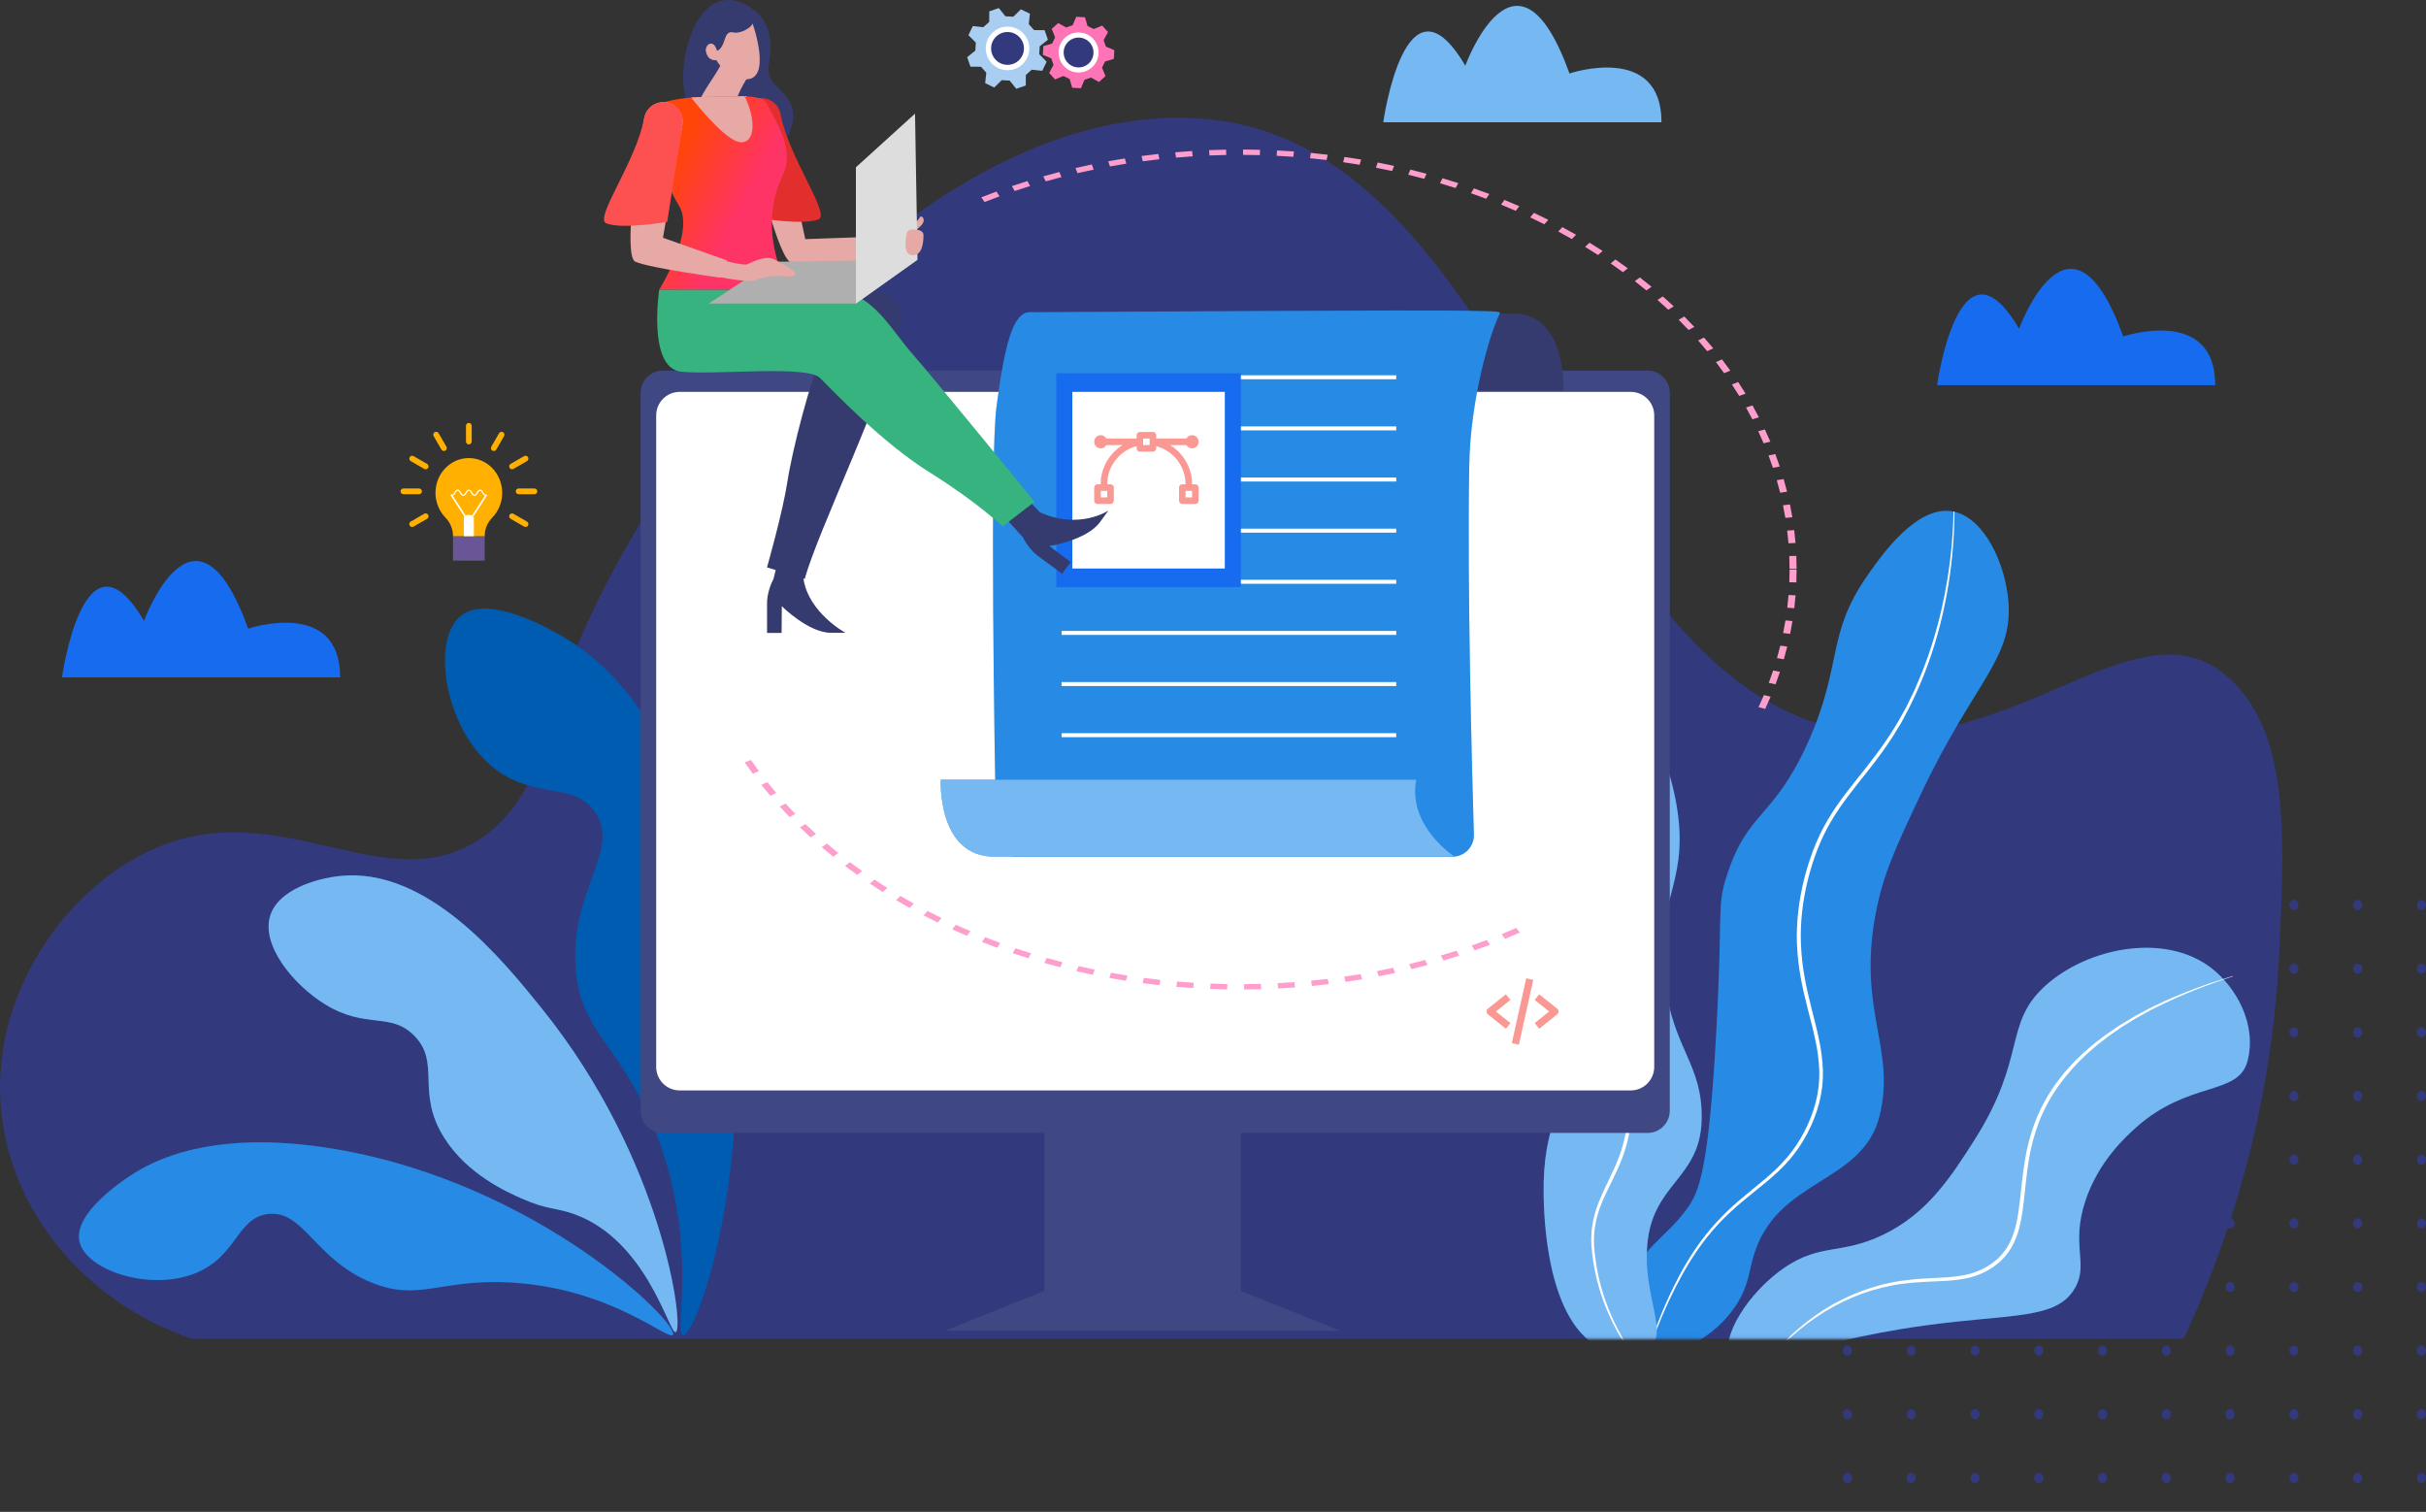 <svg width="674" height="420" viewBox="0 0 674 420" fill="none" xmlns="http://www.w3.org/2000/svg">
<rect x="0" y="0" width="674" height="420" fill="#333333" stroke="none"/>
<path fill-rule="evenodd" clip-rule="evenodd" d="M514.531 251.415C514.531 252.196 513.965 252.83 513.266 252.83C512.567 252.83 512 252.196 512 251.415C512 250.633 512.567 250 513.266 250C513.965 250 514.531 250.633 514.531 251.415ZM532.25 251.415C532.25 252.196 531.683 252.83 530.984 252.83C530.285 252.83 529.719 252.196 529.719 251.415C529.719 250.633 530.285 250 530.984 250C531.683 250 532.25 250.633 532.25 251.415ZM548.703 252.83C549.402 252.83 549.969 252.196 549.969 251.415C549.969 250.633 549.402 250 548.703 250C548.004 250 547.438 250.633 547.438 251.415C547.438 252.196 548.004 252.83 548.703 252.83ZM567.688 251.415C567.688 252.196 567.121 252.83 566.422 252.83C565.723 252.83 565.156 252.196 565.156 251.415C565.156 250.633 565.723 250 566.422 250C567.121 250 567.688 250.633 567.688 251.415ZM584.141 252.83C584.84 252.83 585.406 252.196 585.406 251.415C585.406 250.633 584.84 250 584.141 250C583.442 250 582.875 250.633 582.875 251.415C582.875 252.196 583.442 252.83 584.141 252.83ZM603.125 251.415C603.125 252.196 602.558 252.83 601.859 252.83C601.16 252.83 600.594 252.196 600.594 251.415C600.594 250.633 601.16 250 601.859 250C602.558 250 603.125 250.633 603.125 251.415ZM619.578 252.83C620.277 252.83 620.844 252.196 620.844 251.415C620.844 250.633 620.277 250 619.578 250C618.879 250 618.312 250.633 618.312 251.415C618.312 252.196 618.879 252.83 619.578 252.83ZM638.562 251.415C638.562 252.196 637.996 252.83 637.297 252.83C636.598 252.83 636.031 252.196 636.031 251.415C636.031 250.633 636.598 250 637.297 250C637.996 250 638.562 250.633 638.562 251.415ZM655.016 252.83C655.715 252.83 656.281 252.196 656.281 251.415C656.281 250.633 655.715 250 655.016 250C654.317 250 653.75 250.633 653.75 251.415C653.75 252.196 654.317 252.83 655.016 252.83ZM674 251.415C674 252.196 673.433 252.83 672.734 252.83C672.035 252.83 671.469 252.196 671.469 251.415C671.469 250.633 672.035 250 672.734 250C673.433 250 674 250.633 674 251.415ZM514.531 269.1C514.531 269.882 513.965 270.515 513.266 270.515C512.567 270.515 512 269.882 512 269.1C512 268.319 512.567 267.686 513.266 267.686C513.965 267.686 514.531 268.319 514.531 269.1ZM532.25 269.1C532.25 269.882 531.683 270.515 530.984 270.515C530.285 270.515 529.719 269.882 529.719 269.1C529.719 268.319 530.285 267.686 530.984 267.686C531.683 267.686 532.25 268.319 532.25 269.1ZM548.703 270.515C549.402 270.515 549.969 269.882 549.969 269.1C549.969 268.319 549.402 267.686 548.703 267.686C548.004 267.686 547.438 268.319 547.438 269.1C547.438 269.882 548.004 270.515 548.703 270.515ZM567.688 269.1C567.688 269.882 567.121 270.515 566.422 270.515C565.723 270.515 565.156 269.882 565.156 269.1C565.156 268.319 565.723 267.686 566.422 267.686C567.121 267.686 567.688 268.319 567.688 269.1ZM584.141 270.515C584.84 270.515 585.406 269.882 585.406 269.1C585.406 268.319 584.84 267.686 584.141 267.686C583.442 267.686 582.875 268.319 582.875 269.1C582.875 269.882 583.442 270.515 584.141 270.515ZM603.125 269.1C603.125 269.882 602.558 270.515 601.859 270.515C601.16 270.515 600.594 269.882 600.594 269.1C600.594 268.319 601.16 267.686 601.859 267.686C602.558 267.686 603.125 268.319 603.125 269.1ZM619.578 270.515C620.277 270.515 620.844 269.882 620.844 269.1C620.844 268.319 620.277 267.686 619.578 267.686C618.879 267.686 618.312 268.319 618.312 269.1C618.312 269.882 618.879 270.515 619.578 270.515ZM638.562 269.1C638.562 269.882 637.996 270.515 637.297 270.515C636.598 270.515 636.031 269.882 636.031 269.1C636.031 268.319 636.598 267.686 637.297 267.686C637.996 267.686 638.562 268.319 638.562 269.1ZM655.016 270.515C655.715 270.515 656.281 269.882 656.281 269.1C656.281 268.319 655.715 267.686 655.016 267.686C654.317 267.686 653.75 268.319 653.75 269.1C653.75 269.882 654.317 270.515 655.016 270.515ZM674 269.1C674 269.882 673.433 270.515 672.734 270.515C672.035 270.515 671.469 269.882 671.469 269.1C671.469 268.319 672.035 267.686 672.734 267.686C673.433 267.686 674 268.319 674 269.1ZM513.266 288.201C513.965 288.201 514.531 287.567 514.531 286.786C514.531 286.005 513.965 285.371 513.266 285.371C512.567 285.371 512 286.005 512 286.786C512 287.567 512.567 288.201 513.266 288.201ZM530.984 288.201C531.683 288.201 532.25 287.567 532.25 286.786C532.25 286.005 531.683 285.371 530.984 285.371C530.285 285.371 529.719 286.005 529.719 286.786C529.719 287.567 530.285 288.201 530.984 288.201ZM549.969 286.786C549.969 287.567 549.402 288.201 548.703 288.201C548.004 288.201 547.438 287.567 547.438 286.786C547.438 286.005 548.004 285.371 548.703 285.371C549.402 285.371 549.969 286.005 549.969 286.786ZM566.422 288.201C567.121 288.201 567.688 287.567 567.688 286.786C567.688 286.005 567.121 285.371 566.422 285.371C565.723 285.371 565.156 286.005 565.156 286.786C565.156 287.567 565.723 288.201 566.422 288.201ZM585.406 286.786C585.406 287.567 584.84 288.201 584.141 288.201C583.442 288.201 582.875 287.567 582.875 286.786C582.875 286.005 583.442 285.371 584.141 285.371C584.84 285.371 585.406 286.005 585.406 286.786ZM601.859 288.201C602.558 288.201 603.125 287.567 603.125 286.786C603.125 286.005 602.558 285.371 601.859 285.371C601.16 285.371 600.594 286.005 600.594 286.786C600.594 287.567 601.16 288.201 601.859 288.201ZM620.844 286.786C620.844 287.567 620.277 288.201 619.578 288.201C618.879 288.201 618.312 287.567 618.312 286.786C618.312 286.005 618.879 285.371 619.578 285.371C620.277 285.371 620.844 286.005 620.844 286.786ZM637.297 288.201C637.996 288.201 638.562 287.567 638.562 286.786C638.562 286.005 637.996 285.371 637.297 285.371C636.598 285.371 636.031 286.005 636.031 286.786C636.031 287.567 636.598 288.201 637.297 288.201ZM656.281 286.786C656.281 287.567 655.715 288.201 655.016 288.201C654.317 288.201 653.75 287.567 653.75 286.786C653.75 286.005 654.317 285.371 655.016 285.371C655.715 285.371 656.281 286.005 656.281 286.786ZM672.734 288.201C673.433 288.201 674 287.567 674 286.786C674 286.005 673.433 285.371 672.734 285.371C672.035 285.371 671.469 286.005 671.469 286.786C671.469 287.567 672.035 288.201 672.734 288.201ZM514.531 304.472C514.531 305.253 513.965 305.886 513.266 305.886C512.567 305.886 512 305.253 512 304.472C512 303.69 512.567 303.057 513.266 303.057C513.965 303.057 514.531 303.69 514.531 304.472ZM532.25 304.472C532.25 305.253 531.683 305.886 530.984 305.886C530.285 305.886 529.719 305.253 529.719 304.472C529.719 303.69 530.285 303.057 530.984 303.057C531.683 303.057 532.25 303.69 532.25 304.472ZM548.703 305.886C549.402 305.886 549.969 305.253 549.969 304.472C549.969 303.69 549.402 303.057 548.703 303.057C548.004 303.057 547.438 303.69 547.438 304.472C547.438 305.253 548.004 305.886 548.703 305.886ZM567.688 304.472C567.688 305.253 567.121 305.886 566.422 305.886C565.723 305.886 565.156 305.253 565.156 304.472C565.156 303.69 565.723 303.057 566.422 303.057C567.121 303.057 567.688 303.69 567.688 304.472ZM584.141 305.886C584.84 305.886 585.406 305.253 585.406 304.472C585.406 303.69 584.84 303.057 584.141 303.057C583.442 303.057 582.875 303.69 582.875 304.472C582.875 305.253 583.442 305.886 584.141 305.886ZM603.125 304.472C603.125 305.253 602.558 305.886 601.859 305.886C601.16 305.886 600.594 305.253 600.594 304.472C600.594 303.69 601.16 303.057 601.859 303.057C602.558 303.057 603.125 303.69 603.125 304.472ZM619.578 305.886C620.277 305.886 620.844 305.253 620.844 304.472C620.844 303.69 620.277 303.057 619.578 303.057C618.879 303.057 618.312 303.69 618.312 304.472C618.312 305.253 618.879 305.886 619.578 305.886ZM638.562 304.472C638.562 305.253 637.996 305.886 637.297 305.886C636.598 305.886 636.031 305.253 636.031 304.472C636.031 303.69 636.598 303.057 637.297 303.057C637.996 303.057 638.562 303.69 638.562 304.472ZM655.016 305.886C655.715 305.886 656.281 305.253 656.281 304.472C656.281 303.69 655.715 303.057 655.016 303.057C654.317 303.057 653.75 303.69 653.75 304.472C653.75 305.253 654.317 305.886 655.016 305.886ZM674 304.472C674 305.253 673.433 305.886 672.734 305.886C672.035 305.886 671.469 305.253 671.469 304.472C671.469 303.69 672.035 303.057 672.734 303.057C673.433 303.057 674 303.69 674 304.472ZM513.266 323.572C513.965 323.572 514.531 322.939 514.531 322.157C514.531 321.376 513.965 320.742 513.266 320.742C512.567 320.742 512 321.376 512 322.157C512 322.939 512.567 323.572 513.266 323.572ZM530.984 323.572C531.683 323.572 532.25 322.939 532.25 322.157C532.25 321.376 531.683 320.742 530.984 320.742C530.285 320.742 529.719 321.376 529.719 322.157C529.719 322.939 530.285 323.572 530.984 323.572ZM549.969 322.157C549.969 322.939 549.402 323.572 548.703 323.572C548.004 323.572 547.438 322.939 547.438 322.157C547.438 321.376 548.004 320.742 548.703 320.742C549.402 320.742 549.969 321.376 549.969 322.157ZM566.422 323.572C567.121 323.572 567.688 322.939 567.688 322.157C567.688 321.376 567.121 320.742 566.422 320.742C565.723 320.742 565.156 321.376 565.156 322.157C565.156 322.939 565.723 323.572 566.422 323.572ZM585.406 322.157C585.406 322.939 584.84 323.572 584.141 323.572C583.442 323.572 582.875 322.939 582.875 322.157C582.875 321.376 583.442 320.742 584.141 320.742C584.84 320.742 585.406 321.376 585.406 322.157ZM601.859 323.572C602.558 323.572 603.125 322.939 603.125 322.157C603.125 321.376 602.558 320.742 601.859 320.742C601.16 320.742 600.594 321.376 600.594 322.157C600.594 322.939 601.16 323.572 601.859 323.572ZM620.844 322.157C620.844 322.939 620.277 323.572 619.578 323.572C618.879 323.572 618.312 322.939 618.312 322.157C618.312 321.376 618.879 320.742 619.578 320.742C620.277 320.742 620.844 321.376 620.844 322.157ZM637.297 323.572C637.996 323.572 638.562 322.939 638.562 322.157C638.562 321.376 637.996 320.742 637.297 320.742C636.598 320.742 636.031 321.376 636.031 322.157C636.031 322.939 636.598 323.572 637.297 323.572ZM656.281 322.157C656.281 322.939 655.715 323.572 655.016 323.572C654.317 323.572 653.75 322.939 653.75 322.157C653.75 321.376 654.317 320.742 655.016 320.742C655.715 320.742 656.281 321.376 656.281 322.157ZM672.734 323.572C673.433 323.572 674 322.939 674 322.157C674 321.376 673.433 320.742 672.734 320.742C672.035 320.742 671.469 321.376 671.469 322.157C671.469 322.939 672.035 323.572 672.734 323.572ZM514.531 339.843C514.531 340.624 513.965 341.258 513.266 341.258C512.567 341.258 512 340.624 512 339.843C512 339.061 512.567 338.428 513.266 338.428C513.965 338.428 514.531 339.061 514.531 339.843ZM532.25 339.843C532.25 340.624 531.683 341.258 530.984 341.258C530.285 341.258 529.719 340.624 529.719 339.843C529.719 339.061 530.285 338.428 530.984 338.428C531.683 338.428 532.25 339.061 532.25 339.843ZM548.703 341.258C549.402 341.258 549.969 340.624 549.969 339.843C549.969 339.061 549.402 338.428 548.703 338.428C548.004 338.428 547.438 339.061 547.438 339.843C547.438 340.624 548.004 341.258 548.703 341.258ZM567.688 339.843C567.688 340.624 567.121 341.258 566.422 341.258C565.723 341.258 565.156 340.624 565.156 339.843C565.156 339.061 565.723 338.428 566.422 338.428C567.121 338.428 567.688 339.061 567.688 339.843ZM584.141 341.258C584.84 341.258 585.406 340.624 585.406 339.843C585.406 339.061 584.84 338.428 584.141 338.428C583.442 338.428 582.875 339.061 582.875 339.843C582.875 340.624 583.442 341.258 584.141 341.258ZM603.125 339.843C603.125 340.624 602.558 341.258 601.859 341.258C601.16 341.258 600.594 340.624 600.594 339.843C600.594 339.061 601.16 338.428 601.859 338.428C602.558 338.428 603.125 339.061 603.125 339.843ZM619.578 341.258C620.277 341.258 620.844 340.624 620.844 339.843C620.844 339.061 620.277 338.428 619.578 338.428C618.879 338.428 618.312 339.061 618.312 339.843C618.312 340.624 618.879 341.258 619.578 341.258ZM638.562 339.843C638.562 340.624 637.996 341.258 637.297 341.258C636.598 341.258 636.031 340.624 636.031 339.843C636.031 339.061 636.598 338.428 637.297 338.428C637.996 338.428 638.562 339.061 638.562 339.843ZM655.016 341.258C655.715 341.258 656.281 340.624 656.281 339.843C656.281 339.061 655.715 338.428 655.016 338.428C654.317 338.428 653.75 339.061 653.75 339.843C653.75 340.624 654.317 341.258 655.016 341.258ZM674 339.843C674 340.624 673.433 341.258 672.734 341.258C672.035 341.258 671.469 340.624 671.469 339.843C671.469 339.061 672.035 338.428 672.734 338.428C673.433 338.428 674 339.061 674 339.843ZM513.266 358.943C513.965 358.943 514.531 358.31 514.531 357.528C514.531 356.747 513.965 356.114 513.266 356.114C512.567 356.114 512 356.747 512 357.528C512 358.31 512.567 358.943 513.266 358.943ZM530.984 358.943C531.683 358.943 532.25 358.31 532.25 357.528C532.25 356.747 531.683 356.114 530.984 356.114C530.285 356.114 529.719 356.747 529.719 357.528C529.719 358.31 530.285 358.943 530.984 358.943ZM549.969 357.528C549.969 358.31 549.402 358.943 548.703 358.943C548.004 358.943 547.438 358.31 547.438 357.528C547.438 356.747 548.004 356.114 548.703 356.114C549.402 356.114 549.969 356.747 549.969 357.528ZM566.422 358.943C567.121 358.943 567.688 358.31 567.688 357.528C567.688 356.747 567.121 356.114 566.422 356.114C565.723 356.114 565.156 356.747 565.156 357.528C565.156 358.31 565.723 358.943 566.422 358.943ZM585.406 357.528C585.406 358.31 584.84 358.943 584.141 358.943C583.442 358.943 582.875 358.31 582.875 357.528C582.875 356.747 583.442 356.114 584.141 356.114C584.84 356.114 585.406 356.747 585.406 357.528ZM601.859 358.943C602.558 358.943 603.125 358.31 603.125 357.528C603.125 356.747 602.558 356.114 601.859 356.114C601.16 356.114 600.594 356.747 600.594 357.528C600.594 358.31 601.16 358.943 601.859 358.943ZM620.844 357.528C620.844 358.31 620.277 358.943 619.578 358.943C618.879 358.943 618.312 358.31 618.312 357.528C618.312 356.747 618.879 356.114 619.578 356.114C620.277 356.114 620.844 356.747 620.844 357.528ZM637.297 358.943C637.996 358.943 638.562 358.31 638.562 357.528C638.562 356.747 637.996 356.114 637.297 356.114C636.598 356.114 636.031 356.747 636.031 357.528C636.031 358.31 636.598 358.943 637.297 358.943ZM656.281 357.528C656.281 358.31 655.715 358.943 655.016 358.943C654.317 358.943 653.75 358.31 653.75 357.528C653.75 356.747 654.317 356.114 655.016 356.114C655.715 356.114 656.281 356.747 656.281 357.528ZM672.734 358.943C673.433 358.943 674 358.31 674 357.528C674 356.747 673.433 356.114 672.734 356.114C672.035 356.114 671.469 356.747 671.469 357.528C671.469 358.31 672.035 358.943 672.734 358.943ZM514.531 375.214C514.531 375.995 513.965 376.629 513.266 376.629C512.567 376.629 512 375.995 512 375.214C512 374.433 512.567 373.799 513.266 373.799C513.965 373.799 514.531 374.433 514.531 375.214ZM532.25 375.214C532.25 375.995 531.683 376.629 530.984 376.629C530.285 376.629 529.719 375.995 529.719 375.214C529.719 374.433 530.285 373.799 530.984 373.799C531.683 373.799 532.25 374.433 532.25 375.214ZM548.703 376.629C549.402 376.629 549.969 375.995 549.969 375.214C549.969 374.433 549.402 373.799 548.703 373.799C548.004 373.799 547.438 374.433 547.438 375.214C547.438 375.995 548.004 376.629 548.703 376.629ZM567.688 375.214C567.688 375.995 567.121 376.629 566.422 376.629C565.723 376.629 565.156 375.995 565.156 375.214C565.156 374.433 565.723 373.799 566.422 373.799C567.121 373.799 567.688 374.433 567.688 375.214ZM584.141 376.629C584.84 376.629 585.406 375.995 585.406 375.214C585.406 374.433 584.84 373.799 584.141 373.799C583.442 373.799 582.875 374.433 582.875 375.214C582.875 375.995 583.442 376.629 584.141 376.629ZM603.125 375.214C603.125 375.995 602.558 376.629 601.859 376.629C601.16 376.629 600.594 375.995 600.594 375.214C600.594 374.433 601.16 373.799 601.859 373.799C602.558 373.799 603.125 374.433 603.125 375.214ZM619.578 376.629C620.277 376.629 620.844 375.995 620.844 375.214C620.844 374.433 620.277 373.799 619.578 373.799C618.879 373.799 618.312 374.433 618.312 375.214C618.312 375.995 618.879 376.629 619.578 376.629ZM638.562 375.214C638.562 375.995 637.996 376.629 637.297 376.629C636.598 376.629 636.031 375.995 636.031 375.214C636.031 374.433 636.598 373.799 637.297 373.799C637.996 373.799 638.562 374.433 638.562 375.214ZM655.016 376.629C655.715 376.629 656.281 375.995 656.281 375.214C656.281 374.433 655.715 373.799 655.016 373.799C654.317 373.799 653.75 374.433 653.75 375.214C653.75 375.995 654.317 376.629 655.016 376.629ZM674 375.214C674 375.995 673.433 376.629 672.734 376.629C672.035 376.629 671.469 375.995 671.469 375.214C671.469 374.433 672.035 373.799 672.734 373.799C673.433 373.799 674 374.433 674 375.214ZM513.266 394.314C513.965 394.314 514.531 393.681 514.531 392.9C514.531 392.118 513.965 391.485 513.266 391.485C512.567 391.485 512 392.118 512 392.9C512 393.681 512.567 394.314 513.266 394.314ZM530.984 394.314C531.683 394.314 532.25 393.681 532.25 392.9C532.25 392.118 531.683 391.485 530.984 391.485C530.285 391.485 529.719 392.118 529.719 392.9C529.719 393.681 530.285 394.314 530.984 394.314ZM549.969 392.9C549.969 393.681 549.402 394.314 548.703 394.314C548.004 394.314 547.438 393.681 547.438 392.9C547.438 392.118 548.004 391.485 548.703 391.485C549.402 391.485 549.969 392.118 549.969 392.9ZM566.422 394.314C567.121 394.314 567.688 393.681 567.688 392.9C567.688 392.118 567.121 391.485 566.422 391.485C565.723 391.485 565.156 392.118 565.156 392.9C565.156 393.681 565.723 394.314 566.422 394.314ZM585.406 392.9C585.406 393.681 584.84 394.314 584.141 394.314C583.442 394.314 582.875 393.681 582.875 392.9C582.875 392.118 583.442 391.485 584.141 391.485C584.84 391.485 585.406 392.118 585.406 392.9ZM601.859 394.314C602.558 394.314 603.125 393.681 603.125 392.9C603.125 392.118 602.558 391.485 601.859 391.485C601.16 391.485 600.594 392.118 600.594 392.9C600.594 393.681 601.16 394.314 601.859 394.314ZM620.844 392.9C620.844 393.681 620.277 394.314 619.578 394.314C618.879 394.314 618.312 393.681 618.312 392.9C618.312 392.118 618.879 391.485 619.578 391.485C620.277 391.485 620.844 392.118 620.844 392.9ZM637.297 394.314C637.996 394.314 638.562 393.681 638.562 392.9C638.562 392.118 637.996 391.485 637.297 391.485C636.598 391.485 636.031 392.118 636.031 392.9C636.031 393.681 636.598 394.314 637.297 394.314ZM656.281 392.9C656.281 393.681 655.715 394.314 655.016 394.314C654.317 394.314 653.75 393.681 653.75 392.9C653.75 392.118 654.317 391.485 655.016 391.485C655.715 391.485 656.281 392.118 656.281 392.9ZM672.734 394.314C673.433 394.314 674 393.681 674 392.9C674 392.118 673.433 391.485 672.734 391.485C672.035 391.485 671.469 392.118 671.469 392.9C671.469 393.681 672.035 394.314 672.734 394.314ZM514.531 410.585C514.531 411.367 513.965 412 513.266 412C512.567 412 512 411.367 512 410.585C512 409.804 512.567 409.17 513.266 409.17C513.965 409.17 514.531 409.804 514.531 410.585ZM532.25 410.585C532.25 411.367 531.683 412 530.984 412C530.285 412 529.719 411.367 529.719 410.585C529.719 409.804 530.285 409.17 530.984 409.17C531.683 409.17 532.25 409.804 532.25 410.585ZM548.703 412C549.402 412 549.969 411.367 549.969 410.585C549.969 409.804 549.402 409.17 548.703 409.17C548.004 409.17 547.438 409.804 547.438 410.585C547.438 411.367 548.004 412 548.703 412ZM567.688 410.585C567.688 411.367 567.121 412 566.422 412C565.723 412 565.156 411.367 565.156 410.585C565.156 409.804 565.723 409.17 566.422 409.17C567.121 409.17 567.688 409.804 567.688 410.585ZM584.141 412C584.84 412 585.406 411.367 585.406 410.585C585.406 409.804 584.84 409.17 584.141 409.17C583.442 409.17 582.875 409.804 582.875 410.585C582.875 411.367 583.442 412 584.141 412ZM603.125 410.585C603.125 411.367 602.558 412 601.859 412C601.16 412 600.594 411.367 600.594 410.585C600.594 409.804 601.16 409.17 601.859 409.17C602.558 409.17 603.125 409.804 603.125 410.585ZM619.578 412C620.277 412 620.844 411.367 620.844 410.585C620.844 409.804 620.277 409.17 619.578 409.17C618.879 409.17 618.312 409.804 618.312 410.585C618.312 411.367 618.879 412 619.578 412ZM638.562 410.585C638.562 411.367 637.996 412 637.297 412C636.598 412 636.031 411.367 636.031 410.585C636.031 409.804 636.598 409.17 637.297 409.17C637.996 409.17 638.562 409.804 638.562 410.585ZM655.016 412C655.715 412 656.281 411.367 656.281 410.585C656.281 409.804 655.715 409.17 655.016 409.17C654.317 409.17 653.75 409.804 653.75 410.585C653.75 411.367 654.317 412 655.016 412ZM674 410.585C674 411.367 673.433 412 672.734 412C672.035 412 671.469 411.367 671.469 410.585C671.469 409.804 672.035 409.17 672.734 409.17C673.433 409.17 674 409.804 674 410.585Z" fill="#32397C"/>
<path fill-rule="evenodd" clip-rule="evenodd" d="M53.281 371.916H606.69C617.678 348.151 631.104 311.155 633.249 264.555C634.795 230.972 636.139 201.763 617.754 187.078C593.989 168.098 561.979 206.963 519.248 203.68C436.859 197.352 422.8 42.548 336.624 33.232C254.721 24.377 171.373 134.731 152.893 200.36C150.839 207.655 147.307 223.542 133.709 232.827C108.043 250.35 79.533 221.812 45.533 234.671C20.763 244.039 -2.093 273.552 0.154 306.614C2.133 335.737 23.185 361.663 53.281 371.916Z" fill="#32397C"/>
<mask id="mask0" mask-type="alpha" maskUnits="userSpaceOnUse" x="0" y="32" width="635" height="340">
<path d="M53.28 371.916H606.69C617.678 348.152 631.103 311.156 633.249 264.555C634.795 230.972 636.139 201.764 617.753 187.079C593.989 168.098 597.397 107.35 554.664 104.068C472.276 97.74 422.799 42.548 336.623 33.232C254.72 24.377 96.108 76.071 77.629 141.7C75.575 148.995 147.306 223.543 133.708 232.827C108.042 250.351 79.532 221.813 45.532 234.672C20.762 244.039 -2.094 273.552 0.153 306.614C2.133 335.738 23.184 361.663 53.28 371.916Z" fill="white"/>
</mask>
<g mask="url(#mask0)">
<path fill-rule="evenodd" clip-rule="evenodd" d="M187.749 370.067C190.166 369.17 184.564 322.381 150.546 280.173C139.679 266.69 118.831 240.823 94.474 243.338C87.939 244.013 77.436 247.116 75.104 254.246C72.406 262.497 81.476 273.618 90.407 279.066C101.786 286.007 108.499 281.03 115.087 287.724C122.587 295.344 115.414 303.344 123.367 316.012C129.822 326.296 140.932 331.194 145.12 333.039C152.056 336.097 154.443 335.449 159.559 337.296C179.931 344.649 185.909 370.75 187.749 370.067Z" fill="#0073DD"/>
<path fill-rule="evenodd" clip-rule="evenodd" d="M187.749 370.067C190.166 369.17 184.564 322.381 150.546 280.173C139.679 266.69 118.831 240.823 94.474 243.338C87.939 244.013 77.436 247.116 75.104 254.246C72.406 262.497 81.476 273.618 90.407 279.066C101.786 286.007 108.499 281.03 115.087 287.724C122.587 295.344 115.414 303.344 123.367 316.012C129.822 326.296 140.932 331.194 145.12 333.039C152.056 336.097 154.443 335.449 159.559 337.296C179.931 344.649 185.909 370.75 187.749 370.067Z" fill="#C4E6FF" fill-opacity="0.6"/>
<path fill-rule="evenodd" clip-rule="evenodd" d="M186.961 370.803C188.822 367.793 149.804 328.945 93.517 319.276C58.849 313.32 42.173 322.648 36.261 326.562C33.9 328.125 20.345 337.101 22.067 344.888C23.84 352.902 41.602 358.793 54.274 353.713C65.814 349.089 65.765 338.315 74.444 337.256C84.398 336.041 87.407 349.851 103.197 356.286C116.434 361.68 122.25 355.209 141.774 356.279C169.829 357.816 185.785 372.705 186.961 370.803Z" fill="#0073DD"/>
<path fill-rule="evenodd" clip-rule="evenodd" d="M186.961 370.803C188.822 367.793 149.804 328.945 93.517 319.276C58.849 313.32 42.173 322.648 36.261 326.562C33.9 328.125 20.345 337.101 22.067 344.888C23.84 352.902 41.602 358.793 54.274 353.713C65.814 349.089 65.765 338.315 74.444 337.256C84.398 336.041 87.407 349.851 103.197 356.286C116.434 361.68 122.25 355.209 141.774 356.279C169.829 357.816 185.785 372.705 186.961 370.803Z" fill="#C4E6FF" fill-opacity="0.2"/>
<path fill-rule="evenodd" clip-rule="evenodd" d="M189.727 370.962C194.141 371.4 216.373 306.077 196.248 237.39C183.853 195.085 164.165 181.453 156.502 176.955C153.442 175.158 135.87 164.845 128.055 171.074C120.012 177.483 123.165 200.723 135.864 212.189C147.429 222.631 159.526 216.641 165.501 225.826C172.352 236.362 158.466 247.357 159.922 268.676C161.141 286.547 171.63 289.53 181.182 312.097C194.907 344.521 186.938 370.686 189.727 370.962Z" fill="#0073DD"/>
<path fill-rule="evenodd" clip-rule="evenodd" d="M189.727 370.962C194.141 371.4 216.373 306.077 196.248 237.39C183.853 195.085 164.165 181.453 156.502 176.955C153.442 175.158 135.87 164.845 128.055 171.074C120.012 177.483 123.165 200.723 135.864 212.189C147.429 222.631 159.526 216.641 165.501 225.826C172.352 236.362 158.466 247.357 159.922 268.676C161.141 286.547 171.63 289.53 181.182 312.097C194.907 344.521 186.938 370.686 189.727 370.962Z" fill="black" fill-opacity="0.2"/>
<path fill-rule="evenodd" clip-rule="evenodd" d="M480.878 377.081C477.602 372.041 485.689 358.902 496.004 351.993C505.809 345.427 511.586 348.532 522.937 343.138C535.454 337.191 541.985 326.973 548.394 316.944C563.251 293.696 556.476 284.438 568.317 273.778C580.04 263.225 601.521 258.941 614.434 268.982C621.1 274.166 627.129 284.447 624.395 294.808C621.837 304.5 608.055 300.113 593.404 313.253C590.344 315.999 582.986 322.753 579.385 333.545C575.208 346.061 580.4 351.076 576.433 357.895C571.326 366.673 558.914 364.904 534.743 368.225C499.029 373.133 484.535 382.708 480.878 377.081Z" fill="#0073DD"/>
<path fill-rule="evenodd" clip-rule="evenodd" d="M480.878 377.081C477.602 372.041 485.689 358.902 496.004 351.993C505.809 345.427 511.586 348.532 522.937 343.138C535.454 337.191 541.985 326.973 548.394 316.944C563.251 293.696 556.476 284.438 568.317 273.778C580.04 263.225 601.521 258.941 614.434 268.982C621.1 274.166 627.129 284.447 624.395 294.808C621.837 304.5 608.055 300.113 593.404 313.253C590.344 315.999 582.986 322.753 579.385 333.545C575.208 346.061 580.4 351.076 576.433 357.895C571.326 366.673 558.914 364.904 534.743 368.225C499.029 373.133 484.535 382.708 480.878 377.081Z" fill="#C4E6FF" fill-opacity="0.6"/>
<path fill-rule="evenodd" clip-rule="evenodd" d="M521.092 253.857C516.019 280.888 526.789 291.219 522.199 309.935C517.495 329.116 493.422 327.227 487.15 349.042C485.833 353.62 485.744 357.044 482.723 361.955C477.288 370.795 468.017 375.259 460.118 377.664C459.246 377.929 458.308 377.874 457.473 377.509C457.393 377.477 457.315 377.44 457.24 377.399C456.441 376.991 455.81 376.316 455.458 375.491C453.226 370.262 451.499 363.493 453.208 356.421C455.554 346.714 462.442 344.416 468.703 335.76C471.975 331.233 474.68 325.526 476.82 286.692C478.705 252.462 476.872 252.122 479.771 243.157C485.604 225.135 492.68 227.562 502.276 206.264C512.057 184.552 507.243 176.388 518.878 159.778C522.83 154.14 532.533 140.287 542.49 142.068C542.568 142.082 542.648 142.097 542.727 142.116C542.819 142.13 542.911 142.152 543.004 142.175C551.356 144.123 557.166 156.611 557.986 167.156C559.241 183.263 548.427 189.27 533.636 220.651C526.641 235.491 523.147 242.914 521.092 253.857Z" fill="#0073DD"/>
<path fill-rule="evenodd" clip-rule="evenodd" d="M521.092 253.857C516.019 280.888 526.789 291.219 522.199 309.935C517.495 329.116 493.422 327.227 487.15 349.042C485.833 353.62 485.744 357.044 482.723 361.955C477.288 370.795 468.017 375.259 460.118 377.664C459.246 377.929 458.308 377.874 457.473 377.509C457.393 377.477 457.315 377.44 457.24 377.399C456.441 376.991 455.81 376.316 455.458 375.491C453.226 370.262 451.499 363.493 453.208 356.421C455.554 346.714 462.442 344.416 468.703 335.76C471.975 331.233 474.68 325.526 476.82 286.692C478.705 252.462 476.872 252.122 479.771 243.157C485.604 225.135 492.68 227.562 502.276 206.264C512.057 184.552 507.243 176.388 518.878 159.778C522.83 154.14 532.533 140.287 542.49 142.068C542.568 142.082 542.648 142.097 542.727 142.116C542.819 142.13 542.911 142.152 543.004 142.175C551.356 144.123 557.166 156.611 557.986 167.156C559.241 183.263 548.427 189.27 533.636 220.651C526.641 235.491 523.147 242.914 521.092 253.857Z" fill="#C4E6FF" fill-opacity="0.2"/>
<path fill-rule="evenodd" clip-rule="evenodd" d="M543.003 142.176C542.957 149.887 542.238 157.581 540.852 165.167C538.698 176.892 534.89 188.355 529.231 198.869L528.165 200.836C527.785 201.478 527.39 202.109 527.003 202.747L525.837 204.658L524.586 206.514C524.162 207.127 523.76 207.757 523.32 208.359L522 210.163C521.133 211.38 520.192 212.539 519.284 213.723C515.599 218.405 511.762 222.99 508.736 228.13C505.693 233.254 503.63 238.903 502.203 244.677C500.801 250.462 500.085 256.427 500.35 262.378C500.474 265.352 500.798 268.314 501.321 271.244C501.834 274.177 502.516 277.08 503.243 279.969C503.97 282.857 504.741 285.743 505.342 288.665C505.985 291.585 506.356 294.558 506.453 297.546C506.515 300.539 506.165 303.526 505.412 306.423C504.648 309.314 503.558 312.11 502.166 314.757C501.474 316.082 500.713 317.368 499.886 318.612C499.048 319.85 498.14 321.039 497.167 322.172C496.189 323.301 495.157 324.38 494.071 325.408C492.983 326.43 491.857 327.411 490.714 328.367C488.419 330.274 486.054 332.093 483.785 334.019C481.499 335.93 479.333 337.98 477.299 340.158C473.241 344.523 469.876 349.492 467.032 354.72C463.084 361.974 459.882 369.61 457.473 377.509C456.403 381.018 455.492 384.568 454.74 388.161L454.629 388.139C455.338 384.523 456.209 380.943 457.242 377.399C459.55 369.453 462.658 361.762 466.517 354.443C469.332 349.157 472.697 344.11 476.77 339.664C478.806 337.449 480.977 335.362 483.27 333.414C485.547 331.455 487.901 329.614 490.162 327.707C491.292 326.747 492.394 325.774 493.457 324.759C494.512 323.74 495.514 322.677 496.464 321.568C497.405 320.455 498.286 319.292 499.101 318.084C499.907 316.868 500.647 315.609 501.318 314.314C502.667 311.728 503.721 308.999 504.462 306.179C505.181 303.365 505.513 300.467 505.447 297.564C505.341 294.64 504.968 291.732 504.333 288.876C503.728 285.994 502.953 283.124 502.219 280.228C501.484 277.332 500.783 274.402 500.256 271.432C499.716 268.456 499.378 265.446 499.245 262.423C498.99 256.361 499.744 250.289 501.178 244.43C502.639 238.582 504.757 232.831 507.871 227.621C510.962 222.401 514.855 217.781 518.533 213.129C522.211 208.477 525.635 203.644 528.48 198.46L529.553 196.52C529.893 195.863 530.202 195.192 530.527 194.528L531.498 192.531C531.655 192.195 531.83 191.867 531.974 191.527L532.405 190.505L534.132 186.41L535.674 182.237C537.625 176.631 539.165 170.89 540.282 165.06C541.769 157.498 542.587 149.821 542.728 142.116C542.819 142.131 542.911 142.153 543.003 142.176Z" fill="white"/>
<path fill-rule="evenodd" clip-rule="evenodd" d="M457.635 346.091C456.565 360.353 463.556 369.883 458.373 374.499C457.14 375.602 455.521 376.148 453.783 376.318C453.658 376.329 453.536 376.34 453.415 376.347C450.656 376.535 447.656 375.816 445.461 374.868C429.534 367.994 428.962 337.513 428.859 332.071C428.471 311.388 435.149 309.418 435.5 288.536C435.832 268.798 429.936 266.426 428.121 245.74C425.9 220.482 431.7 189.949 440.786 185.99C440.9 185.938 441.011 185.894 441.125 185.854C441.454 185.736 441.794 185.652 442.14 185.603C450.552 184.448 463.343 205.551 466.121 225.817C468.921 246.237 459.454 250.524 462.431 272.672C465.018 291.904 473.094 295.627 472.761 311.041C472.407 327.597 458.941 328.684 457.635 346.091Z" fill="#0073DD"/>
<path fill-rule="evenodd" clip-rule="evenodd" d="M457.635 346.091C456.565 360.353 463.556 369.883 458.373 374.499C457.14 375.602 455.521 376.148 453.783 376.318C453.658 376.329 453.536 376.34 453.415 376.347C450.656 376.535 447.656 375.816 445.461 374.868C429.534 367.994 428.962 337.513 428.859 332.071C428.471 311.388 435.149 309.418 435.5 288.536C435.832 268.798 429.936 266.426 428.121 245.74C425.9 220.482 431.7 189.949 440.786 185.99C440.9 185.938 441.011 185.894 441.125 185.854C441.454 185.736 441.794 185.652 442.14 185.603C450.552 184.448 463.343 205.551 466.121 225.817C468.921 246.237 459.454 250.524 462.431 272.672C465.018 291.904 473.094 295.627 472.761 311.041C472.407 327.597 458.941 328.684 457.635 346.091Z" fill="#C4E6FF" fill-opacity="0.6"/>
<path fill-rule="evenodd" clip-rule="evenodd" d="M460.623 384.419L460.55 384.5C457.921 382.012 455.532 379.282 453.414 376.347C452.816 375.524 452.241 374.679 451.688 373.824C449.132 369.931 447.033 365.755 445.434 361.38C443.845 356.986 442.791 352.416 442.294 347.769C441.996 345.418 442.01 343.037 442.335 340.689C442.686 338.344 443.317 336.049 444.213 333.853C445.958 329.474 448.297 325.489 449.854 321.228C451.439 316.983 452.264 312.492 452.289 307.961C452.317 305.703 452.166 303.447 451.838 301.213C451.464 298.991 450.871 296.811 450.067 294.705C449.282 292.569 448.4 290.411 447.647 288.189C446.898 285.963 446.272 283.698 445.773 281.404C445.552 280.253 445.304 279.106 445.142 277.947L444.873 276.213L444.67 274.471L444.471 272.73C444.397 272.152 444.382 271.564 444.334 270.981L444.22 269.229C444.176 268.643 444.191 268.056 444.172 267.469C444.079 262.783 444.474 258.101 445.353 253.497C446.19 248.907 447.334 244.429 448.142 239.92C448.981 235.42 449.461 230.86 449.577 226.284C449.667 221.702 449.376 217.12 448.706 212.586C448.024 208.042 447.007 203.554 445.663 199.16C444.326 194.753 442.73 190.429 440.885 186.21L440.785 185.989C440.899 185.936 441.01 185.893 441.125 185.852L441.221 186.059C443.139 190.266 444.807 194.583 446.216 198.987C447.619 203.396 448.69 207.903 449.422 212.471C450.142 217.043 450.48 221.667 450.432 226.295C450.372 230.922 449.921 235.536 449.082 240.086C448.281 244.643 447.156 249.129 446.341 253.674C445.491 258.214 445.118 262.829 445.227 267.447C445.245 268.022 445.234 268.598 445.279 269.173L445.401 270.9C445.449 271.475 445.468 272.051 445.541 272.626L445.744 274.342L445.951 276.061L446.224 277.769C446.386 278.913 446.633 280.038 446.854 281.171C447.34 283.425 447.947 285.652 448.673 287.841C449.404 290.029 450.275 292.173 451.064 294.346C451.882 296.515 452.483 298.761 452.857 301.049C453.19 303.342 453.337 305.658 453.297 307.974C453.255 312.618 452.394 317.218 450.751 321.562C449.947 323.731 448.958 325.827 447.943 327.904C446.929 329.981 445.881 332.04 445.01 334.176C444.12 336.303 443.485 338.528 443.121 340.806C442.783 343.088 442.748 345.406 443.018 347.697C443.466 352.296 444.463 356.824 445.987 361.186C447.505 365.55 449.521 369.725 451.997 373.626C452.565 374.541 453.161 375.438 453.784 376.316C454.493 377.323 455.234 378.304 456.001 379.271C457.438 381.077 458.982 382.796 460.623 384.419Z" fill="white"/>
<path fill-rule="evenodd" clip-rule="evenodd" d="M489.689 379.628C494.399 373.446 500.138 368.12 506.654 363.883C513.238 359.745 520.69 356.873 528.449 355.788C530.383 355.507 532.328 355.322 534.266 355.194C536.204 355.066 538.136 355.007 540.045 354.89C541.933 354.8 543.813 354.583 545.672 354.24C546.583 354.065 547.482 353.831 548.362 353.537C550.112 352.959 551.766 352.125 553.272 351.062C553.636 350.784 554.025 350.536 554.362 350.227L554.882 349.783C555.058 349.637 555.209 349.466 555.374 349.31C556.675 348.031 557.737 346.529 558.51 344.876C560.099 341.557 560.671 337.769 561.121 333.983C561.583 330.184 561.903 326.311 562.548 322.457C563.154 318.574 564.182 314.769 565.613 311.109C567.088 307.46 569.006 304.006 571.325 300.826C571.903 300.033 572.526 299.275 573.124 298.498L573.579 297.92L574.067 297.372L575.049 296.279C575.379 295.917 575.7 295.548 576.038 295.194L577.088 294.169L578.137 293.145L578.663 292.633L579.216 292.154L581.432 290.241C582.178 289.614 582.972 289.047 583.739 288.447L584.899 287.559C585.284 287.261 585.699 287.006 586.098 286.727L588.511 285.088C588.907 284.805 589.333 284.571 589.746 284.315L590.994 283.563L592.241 282.81C592.657 282.56 593.069 282.303 593.502 282.083L596.067 280.708L597.349 280.021C597.775 279.79 598.221 279.598 598.658 279.391C602.151 277.709 605.719 276.2 609.335 274.831L612.059 273.837C612.969 273.512 613.867 273.156 614.793 272.88L620.32 271.145L620.354 271.251C613.02 273.636 605.808 276.434 598.921 279.912C598.491 280.129 598.05 280.325 597.629 280.559L596.363 281.257L593.83 282.652C593.402 282.876 592.996 283.136 592.587 283.39L591.357 284.152L590.128 284.914C589.721 285.172 589.301 285.409 588.912 285.695L586.539 287.346C586.148 287.627 585.74 287.885 585.362 288.184L584.225 289.076C583.472 289.678 582.694 290.247 581.965 290.876L579.799 292.789C576.96 295.397 574.383 298.276 572.106 301.386C569.847 304.512 567.982 307.903 566.551 311.484C565.163 315.08 564.172 318.817 563.594 322.628C562.973 326.433 562.671 330.281 562.222 334.116C561.992 336.033 561.719 337.948 561.303 339.839C560.907 341.737 560.29 343.583 559.465 345.338C558.632 347.096 557.493 348.692 556.099 350.05C555.923 350.217 555.759 350.397 555.574 350.552L555.018 351.022C554.657 351.348 554.247 351.61 553.859 351.901C552.268 353.014 550.521 353.885 548.675 354.486C547.755 354.788 546.815 355.03 545.863 355.208C543.96 355.552 542.036 355.766 540.104 355.85C536.249 356.054 532.387 356.12 528.567 356.646C520.916 357.624 513.537 360.371 506.965 364.386C503.683 366.412 500.592 368.732 497.729 371.316C494.872 373.908 492.215 376.711 489.779 379.702L489.689 379.628Z" fill="white"/>
</g>
<path fill-rule="evenodd" clip-rule="evenodd" d="M344.74 358.634V304.032H290.137V358.634L262.468 369.702H372.411L344.74 358.634Z" fill="#404884"/>
<path fill-rule="evenodd" clip-rule="evenodd" d="M184.156 102.961H457.732C461.143 102.961 463.907 105.726 463.907 109.136V308.556C463.907 311.966 461.143 314.731 457.732 314.731H184.156C180.746 314.731 177.981 311.966 177.981 308.556V109.136C177.981 105.726 180.746 102.961 184.156 102.961Z" fill="#404884"/>
<path fill-rule="evenodd" clip-rule="evenodd" d="M188.838 108.864H453.051C456.659 108.864 459.583 111.789 459.583 115.396V296.392C459.583 300 456.659 302.925 453.051 302.925H188.838C185.23 302.925 182.306 300 182.306 296.392V115.396C182.306 111.789 185.23 108.864 188.838 108.864Z" fill="white"/>
<path fill-rule="evenodd" clip-rule="evenodd" d="M434.378 108.496C434.378 108.496 435.37 87.098 420.502 87.098H301.56C301.56 87.098 313.784 95.584 311.471 108.496H434.378Z" fill="#353B6E"/>
<path fill-rule="evenodd" clip-rule="evenodd" d="M286.08 86.728C301.206 86.728 394.548 85.99 408.936 86.36L409.478 86.374C413.956 86.495 417.053 86.36 416.684 87.098C413.714 93.036 408.512 111.281 408.198 129.156C407.595 163.525 408.963 214.4 409.483 231.855C409.531 233.466 408.925 235.028 407.802 236.185C406.679 237.341 405.135 237.993 403.523 237.993H282.705C279.455 237.993 276.804 235.391 276.743 232.142C276.323 209.367 274.953 127.196 276.855 112.923C279.07 96.32 281.284 86.728 286.08 86.728Z" fill="#0073DD"/>
<path fill-rule="evenodd" clip-rule="evenodd" d="M286.08 86.728C301.206 86.728 394.548 85.99 408.936 86.36L409.478 86.374C413.956 86.495 417.053 86.36 416.684 87.098C413.714 93.036 408.512 111.281 408.198 129.156C407.595 163.525 408.963 214.4 409.483 231.855C409.531 233.466 408.925 235.028 407.802 236.185C406.679 237.341 405.135 237.993 403.523 237.993H282.705C279.455 237.993 276.804 235.391 276.743 232.142C276.323 209.367 274.953 127.196 276.855 112.923C279.07 96.32 281.284 86.728 286.08 86.728Z" fill="#C4E6FF" fill-opacity="0.2"/>
<path fill-rule="evenodd" clip-rule="evenodd" d="M261.36 216.594C261.36 216.594 260.295 237.993 276.278 237.993H404.139C404.139 237.993 390.998 229.507 393.484 216.595L261.36 216.594Z" fill="#0073DD"/>
<path fill-rule="evenodd" clip-rule="evenodd" d="M261.36 216.594C261.36 216.594 260.295 237.993 276.278 237.993H404.139C404.139 237.993 390.998 229.507 393.484 216.595L261.36 216.594Z" fill="#C4E6FF" fill-opacity="0.6"/>
<path d="M387.906 104.252H294.934V105.359H387.906V104.252Z" fill="white"/>
<path d="M387.906 118.456H294.934V119.563H387.906V118.456Z" fill="white"/>
<path d="M387.906 132.66H294.934V133.767H387.906V132.66Z" fill="white"/>
<path d="M387.906 146.865H294.934V147.971H387.906V146.865Z" fill="white"/>
<path d="M387.906 161.068H294.934V162.175H387.906V161.068Z" fill="white"/>
<path d="M387.906 175.272H294.934V176.379H387.906V175.272Z" fill="white"/>
<path d="M387.906 189.477H294.934V190.583H387.906V189.477Z" fill="white"/>
<path d="M387.906 203.681H294.934V204.787H387.906V203.681Z" fill="white"/>
<path d="M344.741 103.699H293.458V163.098H344.741V103.699Z" fill="#176BEF"/>
<path d="M340.281 108.864H297.918V157.933H340.281V108.864Z" fill="white"/>
<path fill-rule="evenodd" clip-rule="evenodd" d="M288.945 142.32L288.934 142.336L280.545 133.583L275.012 139.117L284.159 149.244C284.64 150.21 286.227 153.063 288.99 154.903L295.092 159.392L297.487 156.138L291.549 151.69C291.549 151.69 301.868 150.112 305.572 145.077L307.967 141.822C307.967 141.822 299.826 147.277 288.945 142.32Z" fill="#353B6E"/>
<path fill-rule="evenodd" clip-rule="evenodd" d="M223.226 160.826L225.205 154.243L216.719 153.505L214.884 160.849C214.489 161.586 212.939 164.723 213.105 168.254V175.831H217.145L217.208 168.412C217.208 168.412 224.595 175.789 230.845 175.789H234.886C234.886 175.789 224.694 170.299 223.226 160.826Z" fill="#353B6E"/>
<path fill-rule="evenodd" clip-rule="evenodd" d="M250.293 89.31C246.794 107.532 227.23 147.269 223.586 160.825L213.091 157.62C213.091 157.62 217.464 142.314 218.776 133.713C220.088 125.113 225.189 105.143 228.688 97.854C228.688 97.854 177.231 116.95 184.229 78.612C184.228 78.611 253.791 71.089 250.293 89.31Z" fill="#353B6E"/>
<path fill-rule="evenodd" clip-rule="evenodd" d="M183.146 80.455C183.146 80.455 179.855 102.226 189.184 103.246C198.513 104.266 224.169 101.351 227.813 104.995C231.457 108.639 245.16 123.07 258.279 131.233C271.399 139.396 278.541 146.248 278.541 146.248L287.433 139.397C287.433 139.397 259.154 104.704 253.469 98.29C247.784 91.877 242.496 81.408 232.583 80.825C222.671 80.242 184.991 80.455 183.146 80.455Z" fill="#36B37E"/>
<path fill-rule="evenodd" clip-rule="evenodd" d="M201.595 0.039C206.326 -0.417 210.148 3.289 210.66 3.8C214.73 7.858 214.316 13.78 213.625 17.873C212.703 23.336 217.53 24.341 219.654 28.78C221.662 32.976 219.296 39.505 214.891 42.25C208.835 46.024 200.455 41.693 196.24 37.742C187.203 29.272 190.181 15.869 190.614 14.056C191.068 12.156 193.785 0.791 201.595 0.039Z" fill="#353B6E"/>
<path fill-rule="evenodd" clip-rule="evenodd" d="M209.081 6.518C209.081 6.518 214.993 23.136 206.473 21.973C201.479 21.292 199.009 16.698 199.009 16.698C199.009 16.698 196.673 17.143 196.121 14.285C195.753 12.382 198.286 10.633 199.176 14.073C199.176 14.073 200.183 14.084 201.049 11.821C201.591 10.405 201.781 8.576 203.768 9.014C205.756 9.452 208.868 7.586 209.081 6.518Z" fill="#E6A9A5"/>
<path fill-rule="evenodd" clip-rule="evenodd" d="M207.905 21.202C207.905 21.202 203.333 27.76 204.217 31.55C205.102 35.34 190.049 36.863 193.308 29.895C196.567 22.927 198.984 21.342 201.866 14.76C204.748 8.178 207.905 21.202 207.905 21.202Z" fill="#E6A9A5"/>
<path fill-rule="evenodd" clip-rule="evenodd" d="M210.817 27.329C207.968 28.033 206.357 30.167 207.007 33.029C209.692 44.871 216.45 73 220.053 73.011C224.616 73.024 241.44 73.815 241.44 73.815L244.022 65.699L223.731 66.436L217.089 35.815C216.642 33.269 216.484 30.47 214.436 28.893C212.406 27.329 210.817 27.329 210.817 27.329Z" fill="#E6A9A5"/>
<path fill-rule="evenodd" clip-rule="evenodd" d="M210.7 27.349C213.596 26.879 216.335 28.814 216.861 31.7C219.032 43.647 230.764 59.481 227.454 60.902C223.26 62.703 210.483 60.534 210.483 60.534L206.252 33.581C206.008 32.164 206.34 30.708 207.176 29.537C208.011 28.366 209.28 27.578 210.7 27.349Z" fill="#FB3331"/>
<path fill-rule="evenodd" clip-rule="evenodd" d="M210.7 27.349C213.596 26.879 216.335 28.814 216.861 31.7C219.032 43.647 230.764 59.481 227.454 60.902C223.26 62.703 210.483 60.534 210.483 60.534L206.252 33.581C206.008 32.164 206.34 30.708 207.176 29.537C208.011 28.366 209.28 27.578 210.7 27.349Z" fill="black" fill-opacity="0.1"/>
<path fill-rule="evenodd" clip-rule="evenodd" d="M217.457 48.727C209.71 64.592 219.302 80.456 219.302 80.456H183.147C183.147 80.456 193.108 64.592 188.681 57.213C184.253 49.834 178.719 35.446 180.195 31.387C181.28 28.399 188.367 27.41 192.027 27.097C193.341 26.986 194.215 26.96 194.215 26.96L206.836 26.697L209.341 26.96C211.555 27.328 212.433 27.598 213.259 29.192C216.369 35.184 220.754 41.978 217.457 48.727Z" fill="url(#paint0_linear)"/>
<path fill-rule="evenodd" clip-rule="evenodd" d="M249.924 64.592C249.924 64.592 255.089 61.64 255.458 60.533C255.827 59.426 257.672 60.901 255.826 62.747C253.981 64.592 252.506 65.329 252.506 65.329L249.924 64.592Z" fill="#E6A9A5"/>
<path fill-rule="evenodd" clip-rule="evenodd" d="M196.889 84.329H237.79L254.905 72.146L214.584 72.726L196.889 84.329Z" fill="#AFAFAF"/>
<path fill-rule="evenodd" clip-rule="evenodd" d="M254.905 72.147L237.79 84.33V46.475L254.216 31.572L254.905 72.147Z" fill="#DDDDDD"/>
<path fill-rule="evenodd" clip-rule="evenodd" d="M199.38 71.971C199.38 71.971 206.389 73.816 207.496 73.447C208.603 73.078 212.292 70.865 214.875 71.971C216.709 72.757 219.287 74.474 220.628 75.402C220.857 75.561 220.974 75.838 220.928 76.113C220.882 76.388 220.681 76.612 220.412 76.687C219.687 76.869 218.932 76.896 218.195 76.766C215.319 76.403 212.397 76.784 209.71 77.873C207.792 78.695 196.797 76.397 196.797 76.397L199.38 71.971Z" fill="#E6A9A5"/>
<path fill-rule="evenodd" clip-rule="evenodd" d="M185.142 28.456C182.246 27.985 179.506 29.92 178.981 32.807C176.81 44.754 173.195 71.287 176.505 72.709C180.699 74.509 200.117 77.136 200.117 77.136L201.962 72.34L184.189 66.05L189.589 34.687C189.834 33.27 189.501 31.814 188.666 30.644C187.83 29.473 186.562 28.686 185.142 28.456Z" fill="#E6A9A5"/>
<path fill-rule="evenodd" clip-rule="evenodd" d="M185.143 28.456C182.247 27.985 179.507 29.92 178.982 32.807C176.811 44.754 165.079 60.588 168.389 62.009C172.583 63.81 185.36 61.642 185.36 61.642L189.591 34.688C189.835 33.271 189.503 31.815 188.667 30.644C187.832 29.473 186.563 28.685 185.143 28.456Z" fill="#FB3331"/>
<path fill-rule="evenodd" clip-rule="evenodd" d="M185.143 28.456C182.247 27.985 179.507 29.92 178.982 32.807C176.811 44.754 165.079 60.588 168.389 62.009C172.583 63.81 185.36 61.642 185.36 61.642L189.591 34.688C189.835 33.271 189.503 31.815 188.667 30.644C187.832 29.473 186.563 28.685 185.143 28.456Z" fill="white" fill-opacity="0.15"/>
<path fill-rule="evenodd" clip-rule="evenodd" d="M251.891 64.921C252.017 64.266 252.574 63.781 253.241 63.746C254.552 63.686 256.565 63.837 256.565 65.329C256.565 67.543 256.197 71.232 253.244 70.863C251.04 70.588 251.511 66.815 251.891 64.921Z" fill="#E6A9A5"/>
<path fill-rule="evenodd" clip-rule="evenodd" d="M205.651 39.504C201.759 39.179 193.871 29.443 192.026 27.097C193.34 26.986 194.214 26.96 194.214 26.96L206.835 26.697C210.071 33.103 209.89 39.858 205.651 39.504Z" fill="#E6A9A5"/>
<path d="M134.662 148.956H125.854V155.747H134.662V148.956Z" fill="#685696"/>
<path fill-rule="evenodd" clip-rule="evenodd" d="M139.521 136.92C139.521 131.213 134.779 126.661 129.181 127.319C125.131 127.796 121.774 131.103 121.121 135.301C120.61 138.383 121.58 141.526 123.739 143.785C125.072 145.126 125.831 146.934 125.854 148.825V148.956H134.662V148.871C134.67 146.98 135.417 145.166 136.744 143.819C138.536 141.971 139.533 139.494 139.521 136.92Z" fill="#FFB000"/>
<path fill-rule="evenodd" clip-rule="evenodd" d="M127.151 136.016C127.641 136.016 127.874 136.431 128.08 136.795C128.29 137.17 128.439 137.398 128.708 137.398C128.977 137.398 129.123 137.17 129.334 136.796C129.539 136.43 129.772 136.016 130.262 136.016C130.751 136.016 130.984 136.43 131.189 136.796C131.4 137.17 131.548 137.398 131.816 137.398C132.084 137.398 132.231 137.17 132.442 136.796C132.647 136.43 132.88 136.016 133.369 136.016C133.859 136.016 134.091 136.43 134.296 136.795C134.506 137.17 134.654 137.398 134.921 137.398C135.017 137.398 135.094 137.475 135.094 137.57C135.094 137.666 135.017 137.743 134.921 137.743C134.432 137.743 134.2 137.329 133.995 136.964C133.785 136.589 133.637 136.361 133.369 136.361C133.102 136.361 132.954 136.589 132.743 136.966C132.538 137.331 132.305 137.744 131.816 137.744C131.327 137.744 131.094 137.331 130.889 136.966C130.679 136.59 130.531 136.361 130.262 136.361C129.994 136.361 129.847 136.589 129.635 136.966C129.431 137.331 129.198 137.744 128.708 137.744C128.219 137.744 127.985 137.331 127.78 136.966C127.569 136.59 127.421 136.363 127.151 136.363C126.882 136.363 126.735 136.59 126.524 136.966C126.318 137.331 126.086 137.744 125.595 137.744C125.5 137.744 125.422 137.667 125.422 137.572C125.422 137.476 125.5 137.399 125.595 137.399C125.864 137.399 126.012 137.172 126.223 136.795C126.428 136.43 126.661 136.016 127.151 136.016Z" fill="white"/>
<path fill-rule="evenodd" clip-rule="evenodd" d="M130.583 143.051H129.936C129.349 143.051 128.874 143.434 128.874 143.906V148.957H131.645V143.906C131.644 143.434 131.169 143.051 130.583 143.051Z" fill="white"/>
<path fill-rule="evenodd" clip-rule="evenodd" d="M129.398 143.902C129.321 143.902 129.25 143.863 129.207 143.799L125.231 137.696C125.186 137.628 125.182 137.541 125.218 137.468C125.255 137.396 125.328 137.348 125.409 137.344C125.49 137.339 125.568 137.378 125.613 137.446L129.589 143.549C129.635 143.619 129.639 143.709 129.599 143.783C129.559 143.856 129.482 143.902 129.398 143.902V143.902Z" fill="white"/>
<path fill-rule="evenodd" clip-rule="evenodd" d="M131.118 143.902C131.034 143.902 130.956 143.856 130.917 143.782C130.877 143.708 130.881 143.619 130.927 143.549L134.904 137.446C134.948 137.378 135.026 137.339 135.107 137.343C135.188 137.348 135.261 137.395 135.298 137.468C135.335 137.54 135.33 137.627 135.285 137.695L131.308 143.798C131.266 143.863 131.194 143.902 131.118 143.902Z" fill="white"/>
<path fill-rule="evenodd" clip-rule="evenodd" d="M140.046 121.142C140.263 120.76 140.131 120.275 139.751 120.055C139.371 119.835 138.884 119.964 138.662 120.343L136.492 124.103C136.387 124.285 136.359 124.502 136.414 124.705C136.47 124.908 136.604 125.08 136.788 125.184L136.802 125.191C137.178 125.407 137.658 125.278 137.876 124.902L140.046 121.142Z" fill="#FFB000"/>
<path fill-rule="evenodd" clip-rule="evenodd" d="M146.412 128.093C146.791 127.871 146.919 127.384 146.7 127.004C146.48 126.624 145.995 126.492 145.613 126.709L141.854 128.88C141.478 129.097 141.349 129.577 141.565 129.953L141.572 129.967C141.676 130.151 141.848 130.285 142.051 130.341C142.254 130.396 142.471 130.369 142.653 130.263L146.412 128.093Z" fill="#FFB000"/>
<path fill-rule="evenodd" clip-rule="evenodd" d="M148.452 135.698H144.09C143.655 135.699 143.303 136.052 143.303 136.487V136.507C143.303 136.942 143.655 137.294 144.09 137.295H148.452C148.74 137.3 149.01 137.149 149.156 136.9C149.302 136.65 149.302 136.342 149.156 136.092C149.01 135.843 148.74 135.692 148.452 135.697V135.698Z" fill="#FFB000"/>
<path fill-rule="evenodd" clip-rule="evenodd" d="M145.614 146.285C145.995 146.502 146.481 146.371 146.7 145.99C146.92 145.61 146.791 145.124 146.413 144.901L142.653 142.731C142.471 142.626 142.254 142.598 142.051 142.653C141.848 142.709 141.675 142.843 141.572 143.027L141.564 143.041C141.349 143.417 141.478 143.897 141.853 144.114L145.614 146.285Z" fill="#FFB000"/>
<path fill-rule="evenodd" clip-rule="evenodd" d="M114.105 144.901C113.857 145.044 113.705 145.308 113.705 145.593C113.705 145.879 113.857 146.142 114.104 146.285C114.352 146.428 114.656 146.428 114.903 146.285L118.663 144.114C119.038 143.897 119.168 143.417 118.952 143.041L118.944 143.027C118.841 142.843 118.669 142.709 118.466 142.653C118.263 142.598 118.046 142.626 117.863 142.731L114.105 144.901Z" fill="#FFB000"/>
<path fill-rule="evenodd" clip-rule="evenodd" d="M117.216 136.488C117.216 136.053 116.864 135.7 116.428 135.7H112.066C111.631 135.708 111.282 136.063 111.282 136.499C111.282 136.934 111.631 137.29 112.066 137.298H116.428C116.864 137.298 117.216 136.945 117.216 136.509V136.488Z" fill="#FFB000"/>
<path fill-rule="evenodd" clip-rule="evenodd" d="M114.903 126.709C114.521 126.496 114.04 126.629 113.821 127.007C113.603 127.386 113.729 127.869 114.104 128.093L117.864 130.263C118.046 130.369 118.263 130.396 118.466 130.341C118.669 130.285 118.841 130.151 118.945 129.967L118.952 129.953C119.168 129.577 119.039 129.097 118.663 128.88L114.903 126.709Z" fill="#FFB000"/>
<path fill-rule="evenodd" clip-rule="evenodd" d="M121.854 120.343C121.632 119.964 121.146 119.835 120.765 120.055C120.385 120.275 120.253 120.76 120.47 121.142L122.641 124.901C122.858 125.276 123.338 125.406 123.714 125.19L123.728 125.183C123.912 125.079 124.047 124.907 124.102 124.704C124.158 124.501 124.13 124.284 124.025 124.102L121.854 120.343Z" fill="#FFB000"/>
<path fill-rule="evenodd" clip-rule="evenodd" d="M130.268 123.455C130.704 123.455 131.056 123.102 131.056 122.667V118.305C131.062 118.016 130.911 117.747 130.661 117.601C130.412 117.455 130.103 117.455 129.854 117.601C129.605 117.747 129.453 118.016 129.459 118.305V122.667C129.459 123.102 129.812 123.455 130.247 123.455H130.268Z" fill="#FFB000"/>
<path fill-rule="evenodd" clip-rule="evenodd" d="M301.433 4.797L299.009 4.658L298.023 6.996L296.217 7.627L293.991 6.408L292.178 8.023L293.135 10.374L292.302 12.097L289.866 12.809L289.727 15.233L292.066 16.218L292.696 18.025L291.477 20.251L293.093 22.064L295.444 21.108L297.166 21.939L297.878 24.376L300.302 24.515L301.288 22.176L303.094 21.546L305.32 22.765L307.133 21.149L306.177 18.798L307.009 17.076L309.445 16.364L309.584 13.939L307.245 12.953L306.615 11.147L307.834 8.921L306.218 7.108L303.867 8.065L302.145 7.233L301.433 4.797Z" fill="#FF73B7"/>
<path fill-rule="evenodd" clip-rule="evenodd" d="M291.134 11.027L290.212 8.382L287.285 8.364L285.817 6.717L286.132 3.806L283.609 2.588L281.526 4.645L279.323 4.519L277.489 2.237L274.845 3.158L274.826 6.086L273.179 7.554L270.269 7.239L269.051 9.761L271.108 11.844L270.982 14.047L268.7 15.881L269.621 18.525L272.549 18.544L274.017 20.191L273.702 23.101L276.224 24.319L278.307 22.262L280.51 22.389L282.344 24.671L284.989 23.749L285.007 20.821L286.654 19.353L289.564 19.669L290.782 17.146L288.725 15.063L288.852 12.86L291.134 11.027Z" fill="#AACEF2"/>
<path fill-rule="evenodd" clip-rule="evenodd" d="M273.877 13.106C273.736 15.55 275.082 17.837 277.286 18.901C279.49 19.966 282.118 19.598 283.945 17.97C285.771 16.341 286.437 13.772 285.632 11.461C284.826 9.15 282.708 7.552 280.264 7.412C278.662 7.32 277.089 7.868 275.891 8.936C274.693 10.004 273.969 11.504 273.877 13.106Z" fill="white"/>
<path fill-rule="evenodd" clip-rule="evenodd" d="M294.101 14.267C293.972 16.513 295.209 18.616 297.236 19.595C299.262 20.574 301.678 20.236 303.358 18.738C305.038 17.241 305.65 14.879 304.909 12.754C304.168 10.629 302.22 9.159 299.974 9.031C296.906 8.855 294.277 11.199 294.101 14.267Z" fill="white"/>
<path fill-rule="evenodd" clip-rule="evenodd" d="M275.359 13.191C275.253 15.035 276.268 16.761 277.931 17.565C279.594 18.368 281.578 18.091 282.956 16.862C284.335 15.633 284.838 13.694 284.23 11.95C283.622 10.206 282.023 9 280.179 8.894C278.97 8.824 277.783 9.238 276.879 10.044C275.975 10.85 275.428 11.982 275.359 13.191Z" fill="#32397C"/>
<path fill-rule="evenodd" clip-rule="evenodd" d="M295.512 14.348C295.415 16.024 296.338 17.594 297.85 18.325C299.362 19.055 301.166 18.803 302.419 17.686C303.673 16.568 304.13 14.805 303.577 13.22C303.024 11.634 301.57 10.537 299.893 10.442C297.605 10.311 295.644 12.059 295.512 14.348Z" fill="#32397C"/>
<path d="M345.66 274.885L345.644 273.399C347.192 273.39 348.76 273.362 350.305 273.318L350.378 274.804C348.814 274.848 347.227 274.876 345.66 274.885ZM340.937 274.861C339.37 274.834 337.782 274.79 336.217 274.729L336.318 273.245C337.864 273.305 339.433 273.35 340.979 273.375L340.937 274.861ZM355.096 274.614L354.964 273.131C356.509 273.053 358.073 272.953 359.613 272.839L359.804 274.318C358.243 274.434 356.659 274.535 355.096 274.614V274.614ZM331.504 274.49C329.942 274.393 328.36 274.276 326.803 274.143L327.022 272.667C328.559 272.798 330.121 272.913 331.664 273.008L331.504 274.49ZM364.495 273.914L364.246 272.439C365.78 272.289 367.333 272.119 368.862 271.934L369.171 273.401C367.622 273.589 366.049 273.761 364.495 273.914ZM322.118 273.689C320.565 273.52 318.996 273.331 317.453 273.127L317.788 271.663C319.312 271.864 320.862 272.051 322.395 272.217L322.118 273.689ZM373.823 272.782L373.455 271.322C374.975 271.101 376.512 270.86 378.022 270.604L378.448 272.055C376.919 272.313 375.363 272.558 373.823 272.782ZM312.812 272.457C311.276 272.217 309.724 271.955 308.2 271.68L308.653 270.235C310.157 270.507 311.689 270.764 313.206 271.002L312.812 272.457ZM383.044 271.22L382.56 269.78C384.061 269.489 385.575 269.175 387.061 268.851L387.602 270.28C386.097 270.609 384.564 270.925 383.044 271.22V271.22ZM303.621 270.796C302.108 270.485 300.58 270.152 299.081 269.807L299.648 268.384C301.129 268.726 302.637 269.054 304.132 269.361L303.621 270.796ZM392.121 269.234L391.523 267.819C392.994 267.459 394.482 267.077 395.94 266.683L396.596 268.083C395.118 268.483 393.613 268.87 392.121 269.234ZM294.582 268.712C293.09 268.33 291.586 267.925 290.115 267.509L290.797 266.116C292.251 266.527 293.734 266.927 295.207 267.304L294.582 268.712ZM401.022 266.83L400.31 265.445C401.754 265.017 403.207 264.566 404.629 264.105L405.396 265.471C403.955 265.939 402.484 266.396 401.022 266.83ZM285.7 266.203C284.244 265.753 282.777 265.279 281.34 264.795L282.133 263.436C283.552 263.914 285 264.382 286.437 264.827L285.7 266.203ZM409.7 264.02L408.878 262.672C410.281 262.178 411.69 261.663 413.069 261.139L413.944 262.468C412.548 263 411.12 263.521 409.699 264.02H409.7ZM277.041 263.286C275.624 262.769 274.2 262.228 272.805 261.679L273.707 260.36C275.083 260.902 276.49 261.437 277.889 261.947L277.041 263.286ZM418.126 260.818L417.198 259.51C418.555 258.954 419.922 258.374 421.261 257.786L422.24 259.073C420.884 259.669 419.5 260.256 418.126 260.819V260.818ZM268.637 259.975C267.271 259.395 265.892 258.789 264.542 258.175L265.547 256.899C266.88 257.506 268.241 258.104 269.591 258.677L268.637 259.975ZM260.521 256.28C259.199 255.637 257.873 254.968 256.579 254.295L257.685 253.068C258.963 253.734 260.273 254.394 261.577 255.029L260.521 256.28ZM252.717 252.218C251.452 251.516 250.183 250.788 248.942 250.055L250.144 248.882C251.368 249.606 252.622 250.325 253.871 251.019L252.717 252.218ZM245.257 247.804C244.048 247.042 242.84 246.258 241.664 245.47L242.958 244.356C244.119 245.133 245.312 245.908 246.505 246.66L245.257 247.804ZM238.168 243.056C237.025 242.241 235.882 241.403 234.77 240.562L236.15 239.508C237.249 240.339 238.377 241.168 239.506 241.972L238.168 243.056ZM231.474 237.99C230.399 237.126 229.325 236.236 228.283 235.344L229.746 234.357C230.775 235.237 231.835 236.116 232.896 236.97L231.474 237.99ZM225.201 232.626C224.195 231.711 223.196 230.773 222.23 229.838L223.77 228.921C224.723 229.844 225.71 230.77 226.703 231.673L225.201 232.626ZM219.373 226.984C218.446 226.027 217.525 225.045 216.633 224.064L218.244 223.22C219.123 224.188 220.033 225.158 220.948 226.102L219.373 226.984ZM214.013 221.083C213.162 220.081 212.321 219.06 211.515 218.042L213.19 217.275C213.986 218.278 214.816 219.287 215.656 220.276L214.013 221.083ZM209.142 214.946C208.374 213.907 207.618 212.847 206.897 211.797L208.631 211.109C209.344 212.146 210.09 213.193 210.848 214.218L209.142 214.946ZM490.407 196.949L488.563 196.452C489.081 195.344 489.583 194.21 490.058 193.084L491.921 193.537C491.44 194.678 490.932 195.826 490.407 196.949ZM493.29 190.101L491.408 189.693C491.835 188.557 492.243 187.406 492.619 186.272L494.516 186.635C494.135 187.784 493.722 188.95 493.29 190.101H493.29ZM495.601 183.141L493.689 182.823C494.021 181.675 494.333 180.507 494.618 179.351L496.54 179.624C496.252 180.795 495.936 181.979 495.599 183.142L495.601 183.141ZM497.335 176.086L495.401 175.858C495.638 174.702 495.853 173.522 496.044 172.349L497.986 172.531C497.793 173.72 497.574 174.916 497.336 176.086H497.335ZM498.491 168.962L496.543 168.826C496.685 167.657 496.804 166.468 496.899 165.294L498.851 165.385C498.757 166.574 498.636 167.777 498.492 168.962H498.491ZM499.068 161.799L497.112 161.754C497.159 160.577 497.183 159.385 497.183 158.212H499.139C499.14 159.4 499.116 160.607 499.068 161.799H499.068ZM497.183 158.016C497.18 156.836 497.154 155.644 497.104 154.472L499.06 154.425C499.109 155.611 499.136 156.818 499.139 158.013L497.183 158.016ZM496.883 150.933C496.786 149.759 496.663 148.57 496.519 147.4L498.467 147.262C498.613 148.447 498.737 149.65 498.835 150.84L496.883 150.933ZM496.012 143.878C495.819 142.708 495.601 141.528 495.362 140.37L497.294 140.14C497.536 141.313 497.758 142.508 497.953 143.694L496.012 143.878ZM494.569 136.879C494.28 135.72 493.965 134.552 493.632 133.407L495.543 133.087C495.88 134.246 496.2 135.429 496.491 136.603L494.569 136.879ZM492.555 129.961C492.172 128.815 491.762 127.664 491.336 126.54L493.216 126.13C493.647 127.268 494.063 128.434 494.451 129.595L492.555 129.961ZM489.977 123.151C489.504 122.035 489.002 120.906 488.48 119.796L490.322 119.296C490.851 120.422 491.36 121.565 491.839 122.696L489.977 123.151ZM486.847 116.477C486.286 115.389 485.692 114.289 485.084 113.209L486.882 112.624C487.499 113.718 488.1 114.831 488.669 115.935L486.847 116.477ZM483.188 109.983C482.54 108.924 481.858 107.854 481.16 106.801L482.908 106.133C483.615 107.199 484.305 108.284 484.962 109.356L483.188 109.983ZM479.003 103.668C478.267 102.637 477.498 101.599 476.72 100.586L478.41 99.837C479.198 100.864 479.977 101.913 480.722 102.959L479.003 103.668ZM474.312 97.558C473.495 96.565 472.643 95.565 471.782 94.587L473.408 93.76C474.281 94.751 475.142 95.764 475.971 96.77L474.312 97.558ZM469.133 91.675C468.232 90.717 467.301 89.759 466.367 88.826L467.923 87.926C468.869 88.87 469.812 89.841 470.725 90.811L469.133 91.675ZM463.486 86.042C462.511 85.129 461.505 84.215 460.494 83.325L461.975 82.353C463 83.254 464.018 84.18 465.005 85.105L463.486 86.042ZM457.394 80.679C456.353 79.816 455.274 78.95 454.189 78.104L455.589 77.066C456.688 77.922 457.78 78.8 458.835 79.673L457.394 80.679ZM450.883 75.606C449.77 74.791 448.623 73.977 447.476 73.184L448.789 72.083C449.953 72.885 451.114 73.711 452.24 74.536L450.883 75.606ZM443.972 70.842C442.79 70.075 441.581 69.315 440.376 68.582L441.6 67.423C442.819 68.166 444.044 68.936 445.242 69.712L443.972 70.842ZM436.691 66.404C435.453 65.695 434.184 64.992 432.919 64.313L434.049 63.099C435.33 63.787 436.616 64.499 437.869 65.217L436.691 66.404ZM429.064 62.31C427.77 61.659 426.446 61.015 425.13 60.396L426.159 59.133C427.493 59.759 428.833 60.411 430.144 61.07L429.064 62.31ZM421.12 58.575C419.774 57.984 418.401 57.404 417.037 56.847L417.963 55.538C419.344 56.102 420.735 56.69 422.098 57.288L421.12 58.575ZM273.531 56.131L272.628 54.813C274.011 54.266 275.428 53.726 276.84 53.21L277.69 54.548C276.296 55.059 274.897 55.592 273.532 56.131L273.531 56.131ZM412.887 55.214C411.497 54.689 410.079 54.171 408.671 53.678L409.49 52.328C410.915 52.828 412.352 53.351 413.76 53.884L412.887 55.214ZM281.909 53.061L281.114 51.704C282.54 51.221 283.997 50.748 285.443 50.298L286.185 51.674C284.756 52.118 283.318 52.585 281.909 53.062V53.061ZM404.395 52.241C402.966 51.781 401.509 51.331 400.062 50.904L400.771 49.519C402.237 49.95 403.714 50.407 405.159 50.873L404.395 52.241ZM290.529 50.382L289.843 48.99C291.312 48.572 292.81 48.166 294.292 47.784L294.922 49.191C293.457 49.57 291.979 49.97 290.528 50.382H290.529ZM395.675 49.668C394.211 49.274 392.719 48.894 391.239 48.535L391.834 47.119C393.332 47.482 394.845 47.868 396.327 48.267L395.675 49.668ZM299.361 48.105L298.789 46.683C300.29 46.335 301.817 46 303.327 45.687L303.841 47.121C302.35 47.43 300.842 47.761 299.36 48.105H299.361ZM386.774 47.509C385.288 47.185 383.772 46.876 382.271 46.587L382.751 45.146C384.272 45.438 385.806 45.752 387.312 46.08L386.774 47.509ZM308.359 46.242L307.903 44.796C309.427 44.519 310.977 44.255 312.512 44.012L312.911 45.468C311.395 45.707 309.864 45.968 308.359 46.242H308.359ZM377.732 45.769C376.221 45.515 374.684 45.276 373.163 45.057L373.526 43.597C375.067 43.818 376.624 44.06 378.154 44.317L377.732 45.769ZM317.49 44.798L317.151 43.335C318.695 43.128 320.264 42.937 321.814 42.765L322.096 44.237C320.564 44.407 319.014 44.595 317.49 44.8V44.798ZM368.567 44.452C367.039 44.268 365.485 44.101 363.95 43.953L364.196 42.478C365.751 42.628 367.323 42.798 368.873 42.983L368.567 44.452ZM326.721 43.781L326.499 42.304C328.054 42.169 329.636 42.05 331.199 41.951L331.363 43.432C329.818 43.531 328.257 43.649 326.721 43.782L326.721 43.781ZM359.315 43.561C357.776 43.449 356.212 43.352 354.666 43.275L354.794 41.792C356.36 41.871 357.944 41.968 359.502 42.081L359.315 43.561ZM336.017 43.189L335.911 41.705C337.476 41.641 339.065 41.594 340.631 41.566L340.678 43.052C339.13 43.081 337.562 43.127 336.016 43.19L336.017 43.189ZM350.007 43.095C348.462 43.053 346.893 43.028 345.344 43.021L345.355 41.534C346.924 41.542 348.512 41.567 350.077 41.609L350.007 43.095Z" fill="#FD9ECC"/>
<path fill-rule="evenodd" clip-rule="evenodd" d="M461.597 33.97H384.31C384.31 33.97 390.468 -10.063 407.096 18.266C407.096 18.266 421.26 -20.532 436.04 20.421C436.04 20.421 461.597 11.8 461.597 33.97Z" fill="#0073DD"/>
<path fill-rule="evenodd" clip-rule="evenodd" d="M461.597 33.97H384.31C384.31 33.97 390.468 -10.063 407.096 18.266C407.096 18.266 421.26 -20.532 436.04 20.421C436.04 20.421 461.597 11.8 461.597 33.97Z" fill="#C4E6FF" fill-opacity="0.6"/>
<path fill-rule="evenodd" clip-rule="evenodd" d="M615.444 107.019H538.156C538.156 107.019 544.314 62.987 560.942 91.316C560.942 91.316 575.106 52.518 589.886 93.47C589.886 93.47 615.444 84.849 615.444 107.019Z" fill="#176BEF"/>
<path fill-rule="evenodd" clip-rule="evenodd" d="M94.505 188.185H17.217C17.217 188.185 23.376 144.153 40.003 172.482C40.003 172.482 54.168 133.684 68.948 174.636C68.948 174.636 94.505 166.015 94.505 188.185Z" fill="#176BEF"/>
<path d="M418.375 285.781L419.625 284.219L415.601 281L419.625 277.781L418.375 276.219L413.375 280.219C413.258 280.313 413.163 280.432 413.098 280.567C413.033 280.702 413 280.85 413 281C413 281.15 413.033 281.298 413.098 281.433C413.163 281.568 413.258 281.687 413.375 281.781L418.375 285.781ZM427.625 276.219L426.375 277.781L430.399 281L426.375 284.219L427.625 285.781L432.625 281.781C432.742 281.687 432.837 281.568 432.902 281.433C432.967 281.298 433 281.15 433 281C433 280.85 432.967 280.702 432.902 280.567C432.837 280.432 432.742 280.313 432.625 280.219L427.625 276.219Z" fill="#FFAEA8"/>
<path d="M418.375 285.781L419.625 284.219L415.601 281L419.625 277.781L418.375 276.219L413.375 280.219C413.258 280.313 413.163 280.432 413.098 280.567C413.033 280.702 413 280.85 413 281C413 281.15 413.033 281.298 413.098 281.433C413.163 281.568 413.258 281.687 413.375 281.781L418.375 285.781ZM427.625 276.219L426.375 277.781L430.399 281L426.375 284.219L427.625 285.781L432.625 281.781C432.742 281.687 432.837 281.568 432.902 281.433C432.967 281.298 433 281.15 433 281C433 280.85 432.967 280.702 432.902 280.567C432.837 280.432 432.742 280.313 432.625 280.219L427.625 276.219Z" fill="#E94A47" fill-opacity="0.2"/>
<path d="M425.976 272.216L421.976 290.216L420.023 289.782L424.023 271.782L425.976 272.216Z" fill="#FFAEA8"/>
<path d="M425.976 272.216L421.976 290.216L420.023 289.782L424.023 271.782L425.976 272.216Z" fill="#E94A47" fill-opacity="0.2"/>
<path d="M332.094 134.545H331.188V134.489C331.188 133.58 331.093 132.689 330.904 131.818C330.715 130.947 330.442 130.118 330.083 129.332C329.724 128.546 329.295 127.803 328.794 127.102C328.294 126.402 327.732 125.762 327.109 125.185C326.486 124.607 325.807 124.091 325.07 123.636H329.63C329.781 123.92 329.998 124.143 330.281 124.304C330.564 124.465 330.867 124.545 331.188 124.545C331.697 124.545 332.127 124.37 332.476 124.02C332.825 123.67 333 123.239 333 122.727C333 122.216 332.825 121.785 332.476 121.435C332.127 121.084 331.697 120.909 331.188 120.909C330.508 120.909 329.989 121.212 329.63 121.818H321.219V120.909C321.219 120.663 321.129 120.45 320.95 120.27C320.77 120.09 320.558 120 320.312 120H316.688C316.442 120 316.23 120.09 316.05 120.27C315.871 120.45 315.781 120.663 315.781 120.909V121.818H307.37C307.011 121.212 306.492 120.909 305.812 120.909C305.303 120.909 304.873 121.084 304.524 121.435C304.175 121.785 304 122.216 304 122.727C304 123.239 304.175 123.67 304.524 124.02C304.873 124.37 305.303 124.545 305.812 124.545C306.492 124.545 307.011 124.242 307.37 123.636H311.93C310.061 124.773 308.574 126.302 307.469 128.224C306.365 130.147 305.812 132.235 305.812 134.489V134.545H304.906C304.661 134.545 304.448 134.635 304.269 134.815C304.09 134.995 304 135.208 304 135.455V139.091C304 139.337 304.09 139.55 304.269 139.73C304.448 139.91 304.661 140 304.906 140H308.531C308.777 140 308.989 139.91 309.168 139.73C309.348 139.55 309.438 139.337 309.438 139.091V135.455C309.438 135.208 309.348 134.995 309.168 134.815C308.989 134.635 308.777 134.545 308.531 134.545H307.625V134.489C307.625 131.989 308.394 129.759 309.933 127.798C311.472 125.838 313.421 124.555 315.781 123.949V124.545C315.781 124.792 315.871 125.005 316.05 125.185C316.23 125.365 316.442 125.455 316.688 125.455H320.312C320.558 125.455 320.77 125.365 320.95 125.185C321.129 125.005 321.219 124.792 321.219 124.545V123.949C322.37 124.252 323.451 124.735 324.461 125.398C325.472 126.061 326.335 126.851 327.053 127.77C327.77 128.688 328.337 129.73 328.752 130.895C329.167 132.06 329.375 133.258 329.375 134.489V134.545H328.469C328.223 134.545 328.011 134.635 327.832 134.815C327.652 134.995 327.562 135.208 327.562 135.455V139.091C327.562 139.337 327.652 139.55 327.832 139.73C328.011 139.91 328.223 140 328.469 140H332.094C332.339 140 332.552 139.91 332.731 139.73C332.91 139.55 333 139.337 333 139.091V135.455C333 135.284 332.958 135.133 332.873 135C332.788 134.867 332.679 134.759 332.547 134.673C332.415 134.588 332.264 134.545 332.094 134.545ZM307.625 138.182H305.812V136.364H307.625V138.182ZM319.406 123.636H317.594V121.818H319.406V123.636ZM331.188 138.182H329.375V136.364H331.188V138.182Z" fill="#FFAEA8"/>
<path d="M332.094 134.545H331.188V134.489C331.188 133.58 331.093 132.689 330.904 131.818C330.715 130.947 330.442 130.118 330.083 129.332C329.724 128.546 329.295 127.803 328.794 127.102C328.294 126.402 327.732 125.762 327.109 125.185C326.486 124.607 325.807 124.091 325.07 123.636H329.63C329.781 123.92 329.998 124.143 330.281 124.304C330.564 124.465 330.867 124.545 331.188 124.545C331.697 124.545 332.127 124.37 332.476 124.02C332.825 123.67 333 123.239 333 122.727C333 122.216 332.825 121.785 332.476 121.435C332.127 121.084 331.697 120.909 331.188 120.909C330.508 120.909 329.989 121.212 329.63 121.818H321.219V120.909C321.219 120.663 321.129 120.45 320.95 120.27C320.77 120.09 320.558 120 320.312 120H316.688C316.442 120 316.23 120.09 316.05 120.27C315.871 120.45 315.781 120.663 315.781 120.909V121.818H307.37C307.011 121.212 306.492 120.909 305.812 120.909C305.303 120.909 304.873 121.084 304.524 121.435C304.175 121.785 304 122.216 304 122.727C304 123.239 304.175 123.67 304.524 124.02C304.873 124.37 305.303 124.545 305.812 124.545C306.492 124.545 307.011 124.242 307.37 123.636H311.93C310.061 124.773 308.574 126.302 307.469 128.224C306.365 130.147 305.812 132.235 305.812 134.489V134.545H304.906C304.661 134.545 304.448 134.635 304.269 134.815C304.09 134.995 304 135.208 304 135.455V139.091C304 139.337 304.09 139.55 304.269 139.73C304.448 139.91 304.661 140 304.906 140H308.531C308.777 140 308.989 139.91 309.168 139.73C309.348 139.55 309.438 139.337 309.438 139.091V135.455C309.438 135.208 309.348 134.995 309.168 134.815C308.989 134.635 308.777 134.545 308.531 134.545H307.625V134.489C307.625 131.989 308.394 129.759 309.933 127.798C311.472 125.838 313.421 124.555 315.781 123.949V124.545C315.781 124.792 315.871 125.005 316.05 125.185C316.23 125.365 316.442 125.455 316.688 125.455H320.312C320.558 125.455 320.77 125.365 320.95 125.185C321.129 125.005 321.219 124.792 321.219 124.545V123.949C322.37 124.252 323.451 124.735 324.461 125.398C325.472 126.061 326.335 126.851 327.053 127.77C327.77 128.688 328.337 129.73 328.752 130.895C329.167 132.06 329.375 133.258 329.375 134.489V134.545H328.469C328.223 134.545 328.011 134.635 327.832 134.815C327.652 134.995 327.562 135.208 327.562 135.455V139.091C327.562 139.337 327.652 139.55 327.832 139.73C328.011 139.91 328.223 140 328.469 140H332.094C332.339 140 332.552 139.91 332.731 139.73C332.91 139.55 333 139.337 333 139.091V135.455C333 135.284 332.958 135.133 332.873 135C332.788 134.867 332.679 134.759 332.547 134.673C332.415 134.588 332.264 134.545 332.094 134.545ZM307.625 138.182H305.812V136.364H307.625V138.182ZM319.406 123.636H317.594V121.818H319.406V123.636ZM331.188 138.182H329.375V136.364H331.188V138.182Z" fill="#E94A47" fill-opacity="0.2"/>
<defs>
<linearGradient id="paint0_linear" x1="208.101" y1="53.553" x2="179.005" y2="37.986" gradientUnits="userSpaceOnUse">
<stop stop-color="#FF3466"/>
<stop offset="0.692" stop-color="#FF4508"/>
</linearGradient>
</defs>
</svg>
